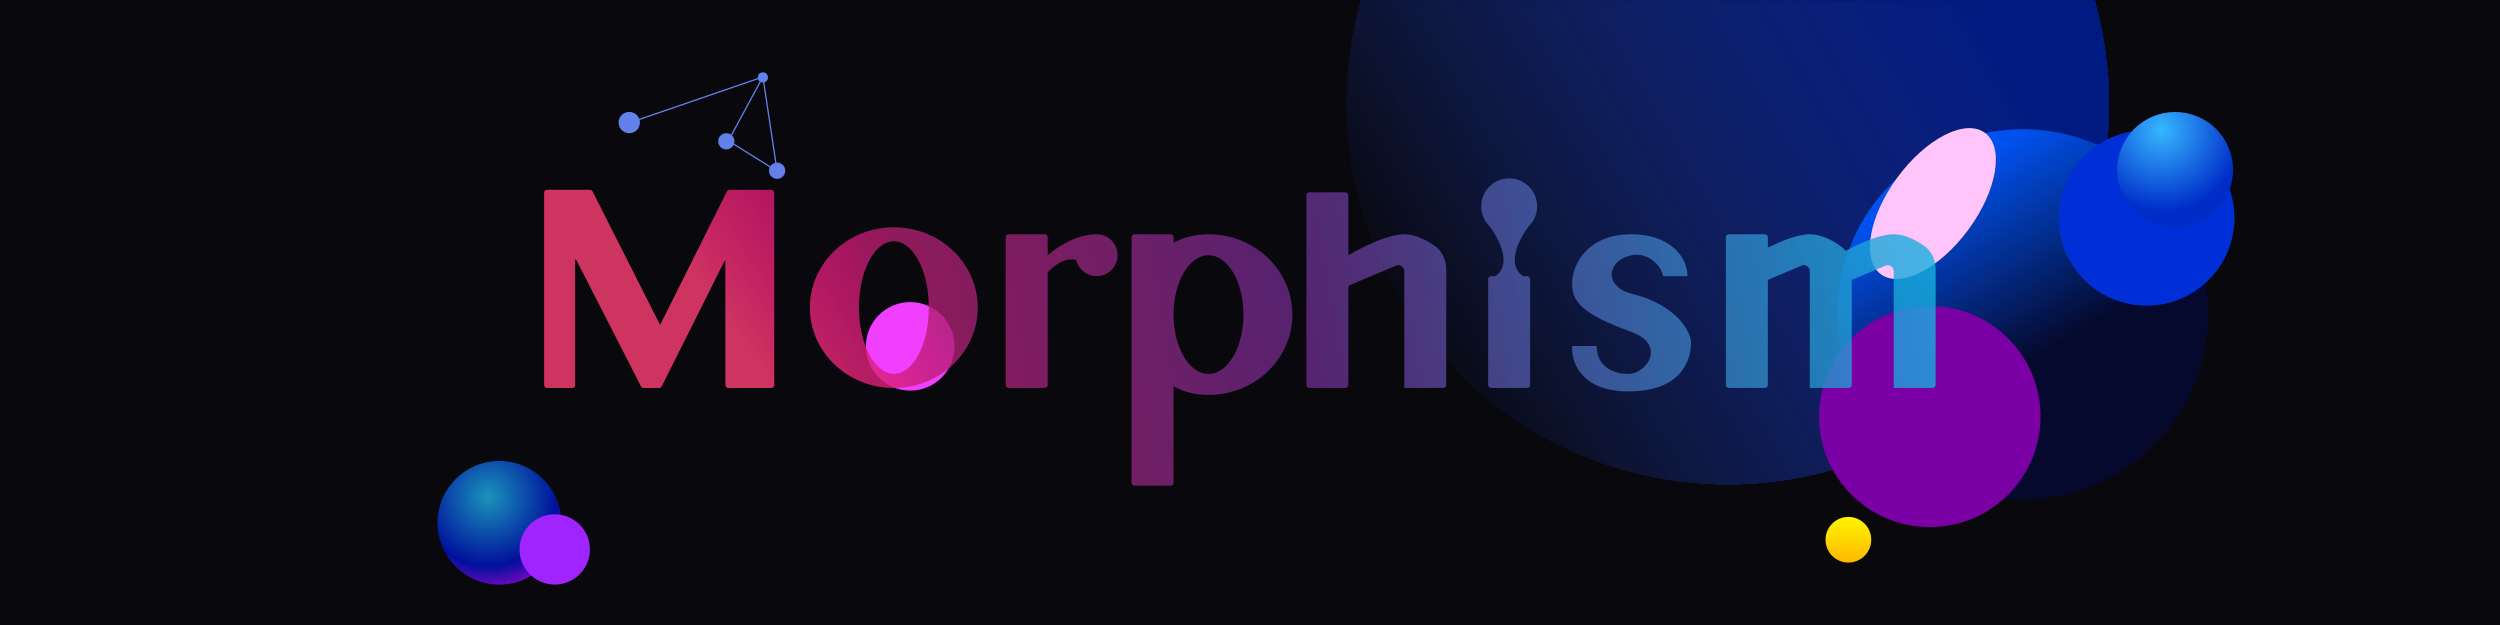 <svg width="1920" height="480" viewBox="0 0 1920 480" fill="none" xmlns="http://www.w3.org/2000/svg">
<rect width="1920" height="480" fill="#08080D"/>
<mask id="mask0_1_119" style="mask-type:alpha" maskUnits="userSpaceOnUse" x="0" y="0" width="1920" height="480">
<rect width="1920" height="480" fill="#00D1FF"/>
</mask>
<g mask="url(#mask0_1_119)">
<g filter="url(#filter0_d_1_119)">
<ellipse cx="1375" cy="59.875" rx="293" ry="292.391" fill="url(#paint0_linear_1_119)" shape-rendering="crispEdges"/>
</g>
<g filter="url(#filter1_d_1_119)">
<ellipse cx="1553.45" cy="237.399" rx="142.451" ry="142.155" fill="url(#paint1_linear_1_119)"/>
</g>
<g filter="url(#filter2_f_1_119)">
<ellipse cx="1648.52" cy="167.378" rx="67.518" ry="67.378" fill="#002FD7"/>
</g>
<g filter="url(#filter3_f_1_119)">
<ellipse cx="33.849" cy="67.427" rx="33.849" ry="67.427" transform="matrix(0.807 0.59 -0.592 0.806 1497.06 82)" fill="#FFC4F9"/>
</g>
<g filter="url(#filter4_f_1_119)">
<ellipse cx="1482.08" cy="319.904" rx="85.081" ry="84.904" fill="#7A00A5"/>
</g>
<circle cx="383.499" cy="401.5" r="47.5" fill="url(#paint2_radial_1_119)"/>
<g filter="url(#filter5_f_1_119)">
<ellipse cx="699.062" cy="265.992" rx="34.062" ry="33.992" fill="#F03FFF"/>
</g>
<g filter="url(#filter6_f_1_119)">
<ellipse cx="426.031" cy="421.975" rx="27.031" ry="26.975" fill="#9F24FF"/>
</g>
<ellipse cx="1670.49" cy="130.399" rx="44.492" ry="44.399" fill="url(#paint3_radial_1_119)"/>
<g opacity="0.8" filter="url(#filter7_f_1_119)">
<path fill-rule="evenodd" clip-rule="evenodd" d="M1180.5 158.456C1180.5 164.419 1178.07 169.813 1174.14 173.702C1169.52 179.535 1155.02 202.275 1169.76 212.096H1172.88C1174.12 212.096 1175.13 213.107 1175.13 214.353V295.664C1175.13 296.91 1174.12 297.92 1172.88 297.92H1145.17C1143.93 297.92 1142.92 296.91 1142.92 295.664V214.353C1142.92 213.107 1143.93 212.096 1145.17 212.096H1148.29C1163.03 202.275 1148.53 179.536 1143.91 173.702C1139.98 169.814 1137.55 164.419 1137.55 158.456C1137.55 146.606 1147.16 137 1159.03 137C1170.89 137 1180.5 146.606 1180.5 158.456ZM420.259 145.8C419.011 145.8 418 146.811 418 148.057V295.664C418 296.91 419.011 297.92 420.259 297.92H439.401C440.649 297.92 441.66 296.91 441.66 295.664V199.471C441.66 198.997 442.299 198.843 442.515 199.265L492.379 296.691C492.766 297.446 493.543 297.92 494.391 297.92H506.086C506.942 297.92 507.724 297.438 508.106 296.674L556.338 200.436C556.551 200.01 557.194 200.162 557.194 200.638V295.664C557.194 296.91 558.205 297.92 559.453 297.92H592.313C593.561 297.92 594.572 296.91 594.572 295.664V148.057C594.572 146.811 593.561 145.8 592.313 145.8H560.353C559.497 145.8 558.714 146.284 558.332 147.049L507.38 248.966C507.214 249.298 506.74 249.3 506.573 248.968L454.998 147.039C454.614 146.279 453.834 145.8 452.982 145.8H420.259ZM750.924 236.234C750.924 270.303 722.075 297.92 686.487 297.92C650.9 297.92 622.05 270.303 622.05 236.234C622.05 202.166 650.9 174.548 686.487 174.548C722.075 174.548 750.924 202.166 750.924 236.234ZM713.336 236.234C713.336 264.378 701.315 287.192 686.487 287.192C671.659 287.192 659.639 264.378 659.639 236.234C659.639 208.091 671.659 185.276 686.487 185.276C701.315 185.276 713.336 208.091 713.336 236.234ZM772.403 182.169C772.403 180.923 773.415 179.912 774.662 179.912H802.363C803.61 179.912 804.622 180.923 804.622 182.169V195.972C814.179 187.97 827.791 179.912 842.21 179.912C851.107 179.912 858.319 187.117 858.319 196.004C858.319 204.892 851.107 212.096 842.21 212.096C834.583 212.096 828.194 206.801 826.525 199.69L826.101 199.4C818.775 198.751 813.286 200.35 804.622 209.227V295.664C804.622 296.91 803.61 297.92 802.363 297.92H774.662C773.415 297.92 772.403 296.91 772.403 295.664V182.169ZM869.059 182.169C869.059 180.923 870.07 179.912 871.318 179.912H899.018C900.266 179.912 901.277 180.923 901.277 182.169V186.541C908.704 182.301 917.659 179.912 928.126 179.912C963.713 179.912 992.563 207.53 992.563 241.598C992.563 275.667 963.713 303.284 928.126 303.284C917.659 303.284 908.704 300.895 901.277 296.656V370.76C901.277 372.006 900.266 373.017 899.018 373.017H871.318C870.07 373.017 869.059 372.006 869.059 370.76V182.169ZM901.277 241.546V241.651C901.294 266.807 913.308 287.192 928.126 287.192C942.954 287.192 954.975 266.779 954.975 241.598C954.975 216.417 942.954 196.004 928.126 196.004C913.308 196.004 901.294 216.389 901.277 241.546ZM1005.56 147.728C1004.31 147.728 1003.3 148.738 1003.3 149.985V295.664C1003.3 296.91 1004.31 297.92 1005.56 297.92H1033.26C1034.51 297.92 1035.52 296.91 1035.52 295.664V220.959C1035.52 220.056 1036.07 219.241 1036.9 218.89L1072.2 204.012C1075.18 202.757 1078.48 204.942 1078.48 208.171V297.92H1108.44C1109.69 297.92 1110.7 296.91 1110.7 295.664V207.221C1110.7 200.039 1107.91 193.03 1102.02 188.908C1095.86 184.595 1087.17 179.912 1078.48 179.912C1062.38 179.912 1035.55 195.985 1035.52 196.004V149.985C1035.52 148.738 1034.51 147.728 1033.26 147.728H1005.56ZM1253.07 179.912C1280.99 179.912 1295.95 196.004 1295.95 212.096H1277.23C1276.33 204.944 1266.42 193.322 1253.07 196.004C1233.9 199.853 1231.59 220.142 1253.07 225.506C1287.9 234.205 1298.71 255.008 1298.71 263.054C1298.71 271.1 1296.02 300.602 1250.38 300.602C1213.87 300.602 1206.53 277.358 1207.42 265.736H1226.22C1226.22 281.828 1239.57 287.192 1250.38 287.192C1264.85 287.192 1279.84 264.761 1253.07 255.008C1212.79 240.342 1207.42 230.87 1207.42 217.46C1207.42 204.05 1218.16 179.912 1253.07 179.912ZM1327.75 179.912C1326.5 179.912 1325.49 180.923 1325.49 182.169V295.664C1325.49 296.91 1326.5 297.92 1327.75 297.92H1355.45C1356.69 297.92 1357.71 296.91 1357.71 295.664V214.946L1383.65 204.012C1386.63 202.757 1389.92 204.942 1389.92 208.171V297.92H1419.88C1421.13 297.92 1422.14 296.91 1422.14 295.664V214.946L1448.09 204.012C1451.07 202.757 1454.36 204.942 1454.36 208.171V297.92H1484.32C1485.57 297.92 1486.58 296.91 1486.58 295.664V207.221C1486.58 200.039 1483.79 193.03 1477.9 188.908C1471.74 184.595 1463.05 179.912 1454.36 179.912C1442.99 179.912 1426.28 187.926 1417.42 192.643C1416.31 191.236 1414.99 189.976 1413.47 188.908C1407.3 184.595 1398.61 179.912 1389.92 179.912C1380.35 179.912 1366.98 185.599 1357.71 190.211V182.169C1357.71 180.923 1356.69 179.912 1355.45 179.912H1327.75Z" fill="url(#paint4_linear_1_119)"/>
<path fill-rule="evenodd" clip-rule="evenodd" d="M1180.5 158.456C1180.5 164.419 1178.07 169.813 1174.14 173.702C1169.52 179.535 1155.02 202.275 1169.76 212.096H1172.88C1174.12 212.096 1175.13 213.107 1175.13 214.353V295.664C1175.13 296.91 1174.12 297.92 1172.88 297.92H1145.17C1143.93 297.92 1142.92 296.91 1142.92 295.664V214.353C1142.92 213.107 1143.93 212.096 1145.17 212.096H1148.29C1163.03 202.275 1148.53 179.536 1143.91 173.702C1139.98 169.814 1137.55 164.419 1137.55 158.456C1137.55 146.606 1147.16 137 1159.03 137C1170.89 137 1180.5 146.606 1180.5 158.456ZM420.259 145.8C419.011 145.8 418 146.811 418 148.057V295.664C418 296.91 419.011 297.92 420.259 297.92H439.401C440.649 297.92 441.66 296.91 441.66 295.664V199.471C441.66 198.997 442.299 198.843 442.515 199.265L492.379 296.691C492.766 297.446 493.543 297.92 494.391 297.92H506.086C506.942 297.92 507.724 297.438 508.106 296.674L556.338 200.436C556.551 200.01 557.194 200.162 557.194 200.638V295.664C557.194 296.91 558.205 297.92 559.453 297.92H592.313C593.561 297.92 594.572 296.91 594.572 295.664V148.057C594.572 146.811 593.561 145.8 592.313 145.8H560.353C559.497 145.8 558.714 146.284 558.332 147.049L507.38 248.966C507.214 249.298 506.74 249.3 506.573 248.968L454.998 147.039C454.614 146.279 453.834 145.8 452.982 145.8H420.259ZM750.924 236.234C750.924 270.303 722.075 297.92 686.487 297.92C650.9 297.92 622.05 270.303 622.05 236.234C622.05 202.166 650.9 174.548 686.487 174.548C722.075 174.548 750.924 202.166 750.924 236.234ZM713.336 236.234C713.336 264.378 701.315 287.192 686.487 287.192C671.659 287.192 659.639 264.378 659.639 236.234C659.639 208.091 671.659 185.276 686.487 185.276C701.315 185.276 713.336 208.091 713.336 236.234ZM772.403 182.169C772.403 180.923 773.415 179.912 774.662 179.912H802.363C803.61 179.912 804.622 180.923 804.622 182.169V195.972C814.179 187.97 827.791 179.912 842.21 179.912C851.107 179.912 858.319 187.117 858.319 196.004C858.319 204.892 851.107 212.096 842.21 212.096C834.583 212.096 828.194 206.801 826.525 199.69L826.101 199.4C818.775 198.751 813.286 200.35 804.622 209.227V295.664C804.622 296.91 803.61 297.92 802.363 297.92H774.662C773.415 297.92 772.403 296.91 772.403 295.664V182.169ZM869.059 182.169C869.059 180.923 870.07 179.912 871.318 179.912H899.018C900.266 179.912 901.277 180.923 901.277 182.169V186.541C908.704 182.301 917.659 179.912 928.126 179.912C963.713 179.912 992.563 207.53 992.563 241.598C992.563 275.667 963.713 303.284 928.126 303.284C917.659 303.284 908.704 300.895 901.277 296.656V370.76C901.277 372.006 900.266 373.017 899.018 373.017H871.318C870.07 373.017 869.059 372.006 869.059 370.76V182.169ZM901.277 241.546V241.651C901.294 266.807 913.308 287.192 928.126 287.192C942.954 287.192 954.975 266.779 954.975 241.598C954.975 216.417 942.954 196.004 928.126 196.004C913.308 196.004 901.294 216.389 901.277 241.546ZM1005.56 147.728C1004.31 147.728 1003.3 148.738 1003.3 149.985V295.664C1003.3 296.91 1004.31 297.92 1005.56 297.92H1033.26C1034.51 297.92 1035.52 296.91 1035.52 295.664V220.959C1035.52 220.056 1036.07 219.241 1036.9 218.89L1072.2 204.012C1075.18 202.757 1078.48 204.942 1078.48 208.171V297.92H1108.44C1109.69 297.92 1110.7 296.91 1110.7 295.664V207.221C1110.7 200.039 1107.91 193.03 1102.02 188.908C1095.86 184.595 1087.17 179.912 1078.48 179.912C1062.38 179.912 1035.55 195.985 1035.52 196.004V149.985C1035.52 148.738 1034.51 147.728 1033.26 147.728H1005.56ZM1253.07 179.912C1280.99 179.912 1295.95 196.004 1295.95 212.096H1277.23C1276.33 204.944 1266.42 193.322 1253.07 196.004C1233.9 199.853 1231.59 220.142 1253.07 225.506C1287.9 234.205 1298.71 255.008 1298.71 263.054C1298.71 271.1 1296.02 300.602 1250.38 300.602C1213.87 300.602 1206.53 277.358 1207.42 265.736H1226.22C1226.22 281.828 1239.57 287.192 1250.38 287.192C1264.85 287.192 1279.84 264.761 1253.07 255.008C1212.79 240.342 1207.42 230.87 1207.42 217.46C1207.42 204.05 1218.16 179.912 1253.07 179.912ZM1327.75 179.912C1326.5 179.912 1325.49 180.923 1325.49 182.169V295.664C1325.49 296.91 1326.5 297.92 1327.75 297.92H1355.45C1356.69 297.92 1357.71 296.91 1357.71 295.664V214.946L1383.65 204.012C1386.63 202.757 1389.92 204.942 1389.92 208.171V297.92H1419.88C1421.13 297.92 1422.14 296.91 1422.14 295.664V214.946L1448.09 204.012C1451.07 202.757 1454.36 204.942 1454.36 208.171V297.92H1484.32C1485.57 297.92 1486.58 296.91 1486.58 295.664V207.221C1486.58 200.039 1483.79 193.03 1477.9 188.908C1471.74 184.595 1463.05 179.912 1454.36 179.912C1442.99 179.912 1426.28 187.926 1417.42 192.643C1416.31 191.236 1414.99 189.976 1413.47 188.908C1407.3 184.595 1398.61 179.912 1389.92 179.912C1380.35 179.912 1366.98 185.599 1357.71 190.211V182.169C1357.71 180.923 1356.69 179.912 1355.45 179.912H1327.75Z" fill="url(#paint5_linear_1_119)"/>
</g>
<ellipse cx="1419.56" cy="414.526" rx="17.562" ry="17.526" fill="url(#paint6_linear_1_119)"/>
</g>
<ellipse cx="483.265" cy="94.116" rx="8.196" ry="8.179" fill="#6481EB"/>
<ellipse cx="596.836" cy="131.113" rx="6.244" ry="6.231" fill="#6481EB"/>
<ellipse cx="557.808" cy="108.523" rx="6.244" ry="6.231" fill="#6481EB"/>
<ellipse cx="585.908" cy="59.452" rx="3.903" ry="3.895" fill="#6481EB"/>
<path d="M482.874 94.5L585.908 59.059M585.908 59.059L596.835 131.5L559.369 108.132L585.908 59.059Z" stroke="#6481EB"/>
<defs>
<filter id="filter0_d_1_119" x="841" y="-405.516" width="972" height="970.782" filterUnits="userSpaceOnUse" color-interpolation-filters="sRGB">
<feFlood flood-opacity="0" result="BackgroundImageFix"/>
<feColorMatrix in="SourceAlpha" type="matrix" values="0 0 0 0 0 0 0 0 0 0 0 0 0 0 0 0 0 0 127 0" result="hardAlpha"/>
<feMorphology radius="62" operator="dilate" in="SourceAlpha" result="effect1_dropShadow_1_119"/>
<feOffset dx="-48" dy="20"/>
<feGaussianBlur stdDeviation="65.5"/>
<feComposite in2="hardAlpha" operator="out"/>
<feColorMatrix type="matrix" values="0 0 0 0 0.108 0 0 0 0 0.084 0 0 0 0 0.546 0 0 0 1 0"/>
<feBlend mode="normal" in2="BackgroundImageFix" result="effect1_dropShadow_1_119"/>
<feBlend mode="normal" in="SourceGraphic" in2="effect1_dropShadow_1_119" result="shape"/>
</filter>
<filter id="filter1_d_1_119" x="1289" y="-22.757" width="528.903" height="528.311" filterUnits="userSpaceOnUse" color-interpolation-filters="sRGB">
<feFlood flood-opacity="0" result="BackgroundImageFix"/>
<feColorMatrix in="SourceAlpha" type="matrix" values="0 0 0 0 0 0 0 0 0 0 0 0 0 0 0 0 0 0 127 0" result="hardAlpha"/>
<feMorphology radius="68" operator="dilate" in="SourceAlpha" result="effect1_dropShadow_1_119"/>
<feOffset dy="4"/>
<feGaussianBlur stdDeviation="27"/>
<feComposite in2="hardAlpha" operator="out"/>
<feColorMatrix type="matrix" values="0 0 0 0 0.004 0 0 0 0 0.097 0 0 0 0 0.358 0 0 0 0.33 0"/>
<feBlend mode="normal" in2="BackgroundImageFix" result="effect1_dropShadow_1_119"/>
<feBlend mode="normal" in="SourceGraphic" in2="effect1_dropShadow_1_119" result="shape"/>
</filter>
<filter id="filter2_f_1_119" x="1489" y="8" width="319.036" height="318.755" filterUnits="userSpaceOnUse" color-interpolation-filters="sRGB">
<feFlood flood-opacity="0" result="BackgroundImageFix"/>
<feBlend mode="normal" in="SourceGraphic" in2="BackgroundImageFix" result="shape"/>
<feGaussianBlur stdDeviation="46" result="effect1_foregroundBlur_1_119"/>
</filter>
<filter id="filter3_f_1_119" x="1365.11" y="27.408" width="238.739" height="257.841" filterUnits="userSpaceOnUse" color-interpolation-filters="sRGB">
<feFlood flood-opacity="0" result="BackgroundImageFix"/>
<feBlend mode="normal" in="SourceGraphic" in2="BackgroundImageFix" result="shape"/>
<feGaussianBlur stdDeviation="35.5" result="effect1_foregroundBlur_1_119"/>
</filter>
<filter id="filter4_f_1_119" x="1241" y="79" width="482.161" height="481.807" filterUnits="userSpaceOnUse" color-interpolation-filters="sRGB">
<feFlood flood-opacity="0" result="BackgroundImageFix"/>
<feBlend mode="normal" in="SourceGraphic" in2="BackgroundImageFix" result="shape"/>
<feGaussianBlur stdDeviation="78" result="effect1_foregroundBlur_1_119"/>
</filter>
<filter id="filter5_f_1_119" x="509" y="76" width="380.125" height="379.983" filterUnits="userSpaceOnUse" color-interpolation-filters="sRGB">
<feFlood flood-opacity="0" result="BackgroundImageFix"/>
<feBlend mode="normal" in="SourceGraphic" in2="BackgroundImageFix" result="shape"/>
<feGaussianBlur stdDeviation="78" result="effect1_foregroundBlur_1_119"/>
</filter>
<filter id="filter6_f_1_119" x="307" y="303" width="238.062" height="237.95" filterUnits="userSpaceOnUse" color-interpolation-filters="sRGB">
<feFlood flood-opacity="0" result="BackgroundImageFix"/>
<feBlend mode="normal" in="SourceGraphic" in2="BackgroundImageFix" result="shape"/>
<feGaussianBlur stdDeviation="46" result="effect1_foregroundBlur_1_119"/>
</filter>
<filter id="filter7_f_1_119" x="270" y="-11" width="1364.58" height="532.017" filterUnits="userSpaceOnUse" color-interpolation-filters="sRGB">
<feFlood flood-opacity="0" result="BackgroundImageFix"/>
<feBlend mode="normal" in="SourceGraphic" in2="BackgroundImageFix" result="shape"/>
<feGaussianBlur stdDeviation="74" result="effect1_foregroundBlur_1_119"/>
</filter>
<linearGradient id="paint0_linear_1_119" x1="1630.91" y1="60.093" x2="1173.24" y2="325.66" gradientUnits="userSpaceOnUse">
<stop stop-color="#001A82"/>
<stop offset="1" stop-color="#274EE7" stop-opacity="0"/>
</linearGradient>
<linearGradient id="paint1_linear_1_119" x1="1553.45" y1="95.243" x2="1633.37" y2="229.576" gradientUnits="userSpaceOnUse">
<stop stop-color="#0052F0"/>
<stop offset="1" stop-color="#05092D"/>
</linearGradient>
<radialGradient id="paint2_radial_1_119" cx="0" cy="0" r="1" gradientUnits="userSpaceOnUse" gradientTransform="translate(374.999 381.5) rotate(59.036) scale(78.718 78.718)">
<stop stop-color="#1A94BB"/>
<stop offset="0.674" stop-color="#00109B"/>
<stop offset="1" stop-color="#AA03D3"/>
</radialGradient>
<radialGradient id="paint3_radial_1_119" cx="0" cy="0" r="1" gradientUnits="userSpaceOnUse" gradientTransform="translate(1660 100) rotate(55.679) scale(62.962 63.093)">
<stop stop-color="#36B7FF"/>
<stop offset="0.993" stop-color="#002CC8"/>
</radialGradient>
<linearGradient id="paint4_linear_1_119" x1="1486.58" y1="137" x2="418.071" y2="329.133" gradientUnits="userSpaceOnUse">
<stop stop-color="#14B5E3"/>
<stop offset="0.466" stop-color="#6B2887"/>
<stop offset="1" stop-color="#F51553"/>
</linearGradient>
<linearGradient id="paint5_linear_1_119" x1="605.799" y1="312.251" x2="719.751" y2="230.485" gradientUnits="userSpaceOnUse">
<stop stop-color="#FF3F74"/>
<stop offset="1" stop-color="#FF039A" stop-opacity="0"/>
</linearGradient>
<linearGradient id="paint6_linear_1_119" x1="1419.56" y1="397" x2="1419.56" y2="432.052" gradientUnits="userSpaceOnUse">
<stop stop-color="#FFF500"/>
<stop offset="1" stop-color="#FFB800"/>
</linearGradient>
</defs>
</svg>
